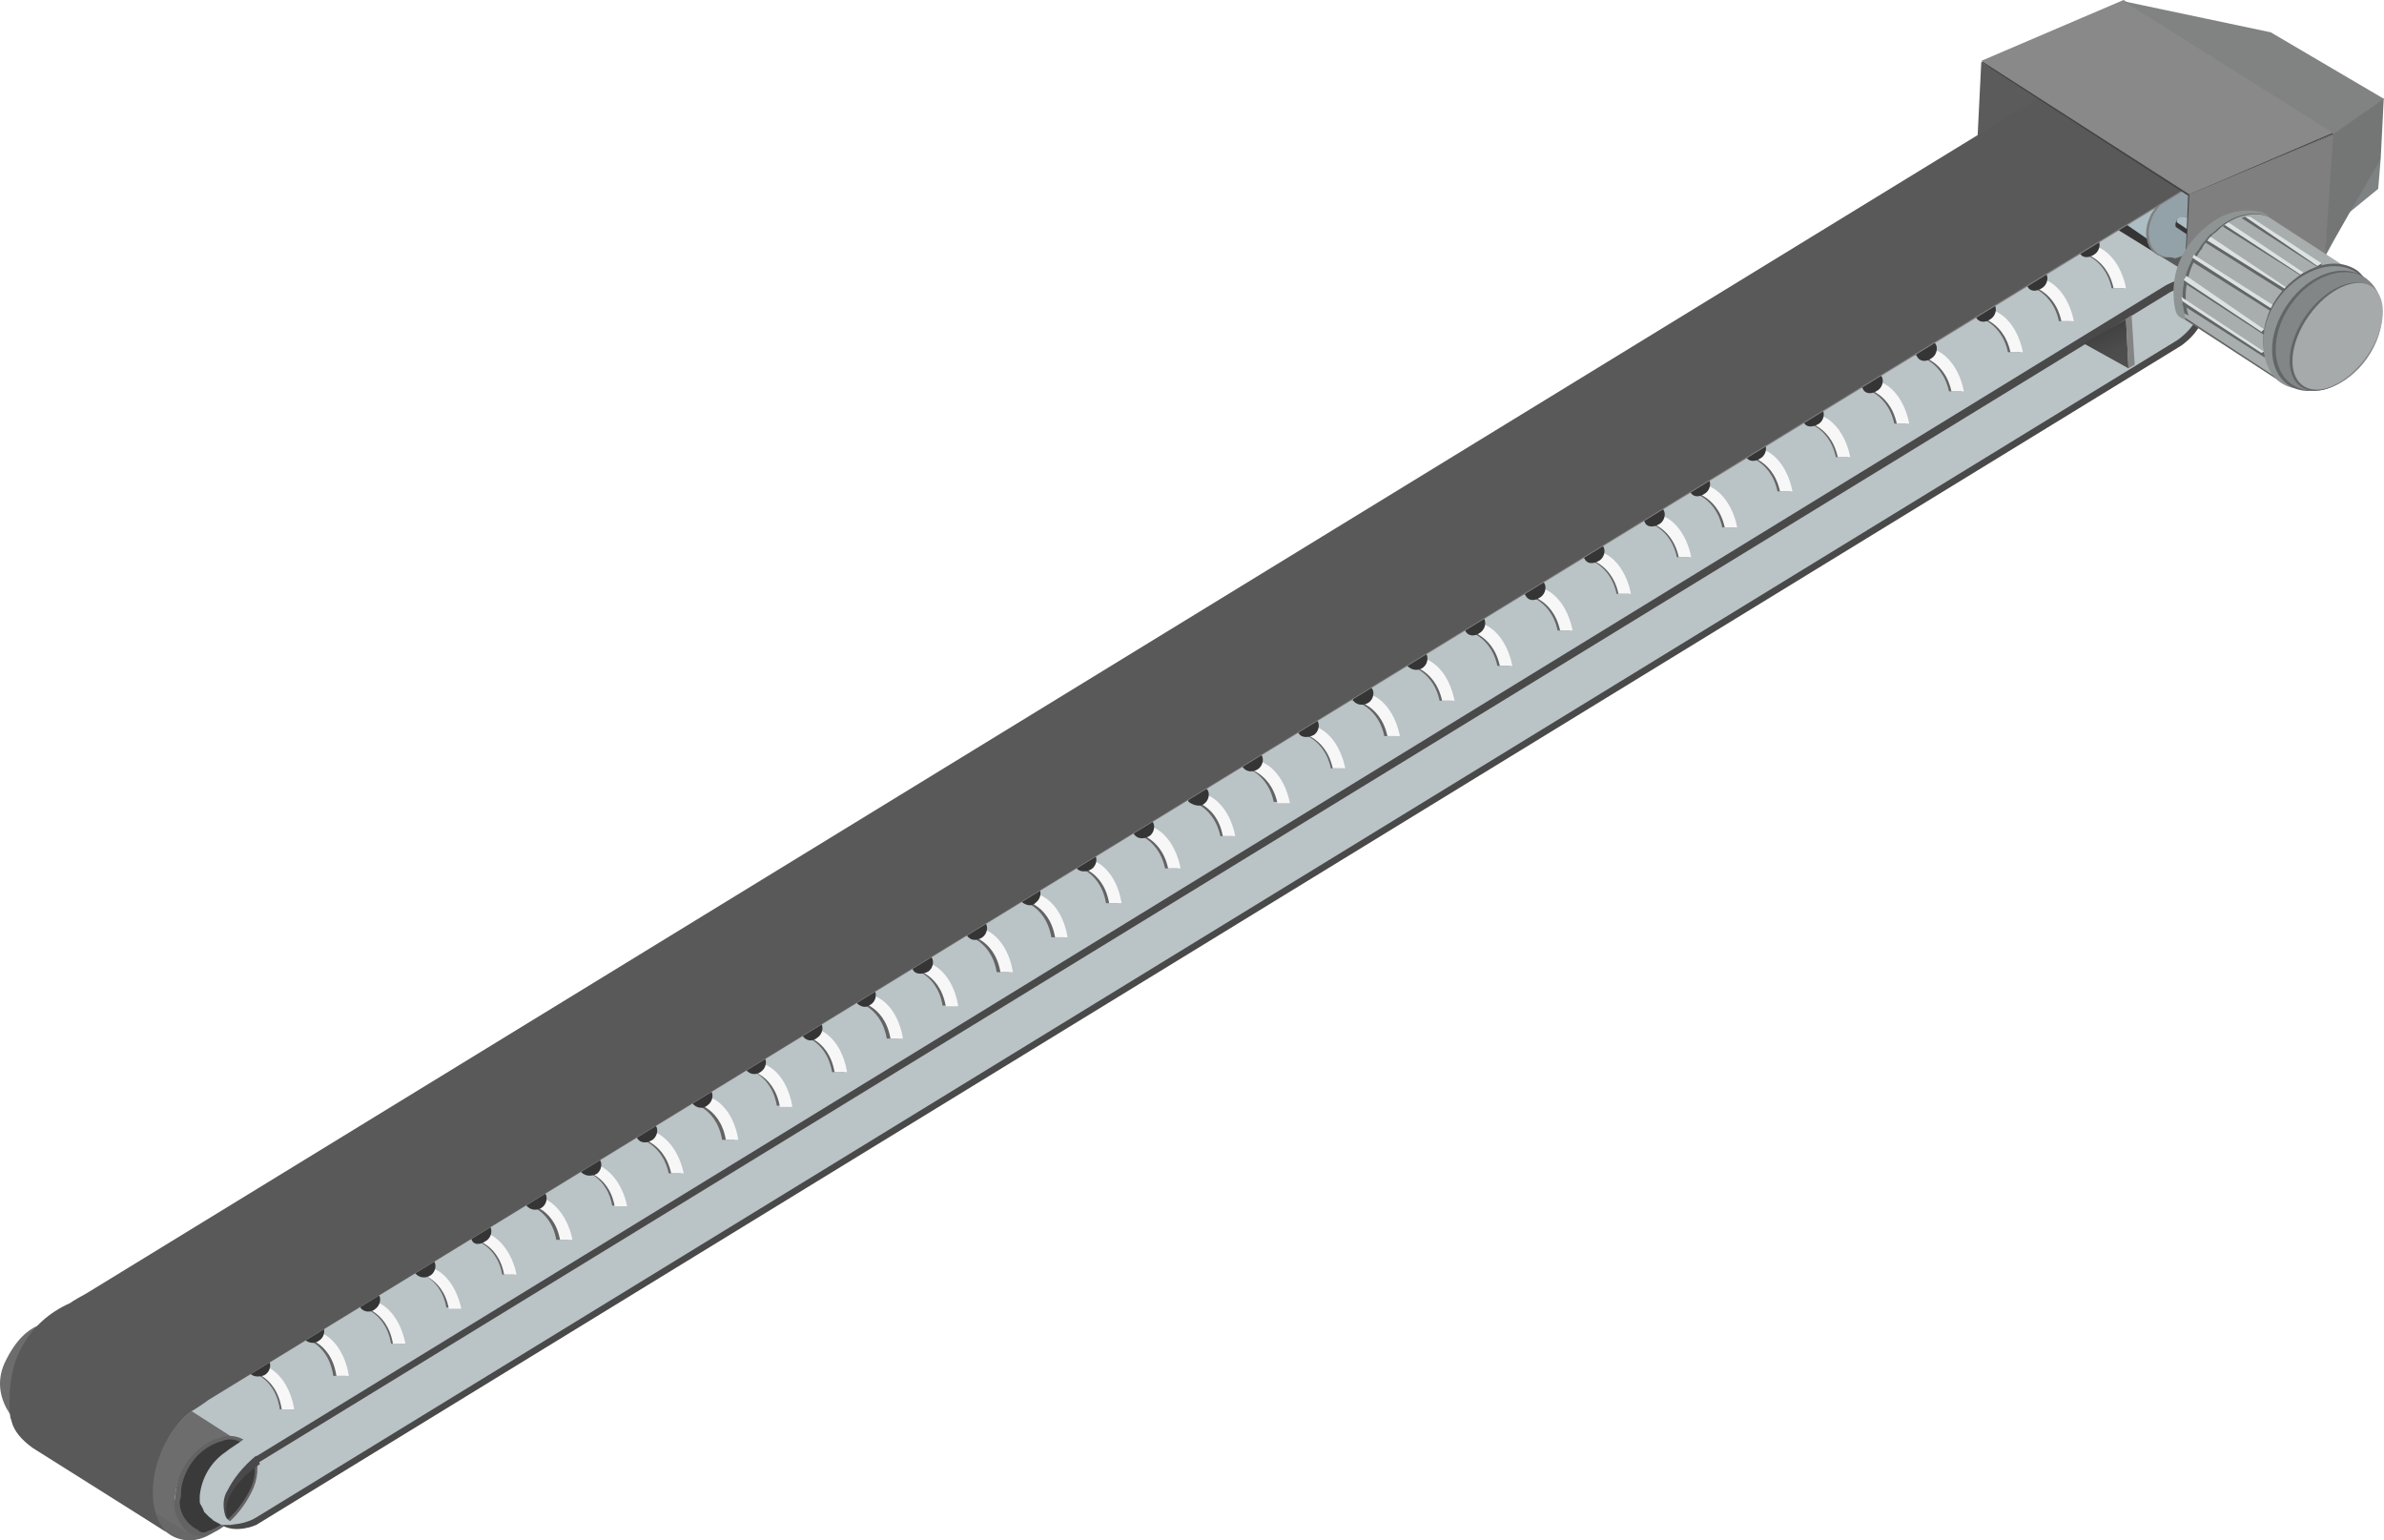 <?xml version="1.0" encoding="utf-8"?>
<svg xmlns="http://www.w3.org/2000/svg" xmlns:xlink="http://www.w3.org/1999/xlink" version="1.1" id="图层_1" x="0px" y="0px" width="866.622px" height="559.975px" viewBox="46.552 0 866.622 559.975" enable-background="new 46.552 0 866.622 559.975" xml:space="preserve">
<g id="主斜井皮带">
	<path fill="#676867" d="M100.193,544.194l4.516,10.839l2.484,2.032c0,0,7.226,6.548,16.936,0L100.193,544.194z"/>
	<polygon fill="#5B5B5B" points="844.451,106.807 825.936,95.516 833.839,81.741 854.161,79.709  "/>
	<polygon fill="#353535" points="811.71,80.839 829.549,92.129 833.613,88.968 816.226,76.775  "/>
	<path fill="#494949" d="M125.936,553.451c0,0,4.064,4.742,13.774,0.903l699.548-428.58c0,0,9.71-6.098,9.259-16.259l-13.774-8.58   L122.774,530.419L125.936,553.451z"/>
	<path fill="#BAC3C6" d="M124.807,551.87c0,0,4.064,4.742,13.774,0.452l699.323-428.581c0,0,9.71-6.097,9.258-16.258l-13.774-8.58   L121.645,529.29L124.807,551.87z"/>
	<path fill="#494949" d="M96.129,490.903c0,0,16.258,41.323,18.291,42c2.032,0.903,25.968-1.129,25.968-1.129l694.806-425.419   c0,0,5.646-3.161,7.226-2.032l0.452-2.936l-45.387-28.226L96.129,490.903z"/>
	<path fill="#BAC3C6" d="M94.548,489.097c0,0,16.258,41.322,18.291,42c2.032,0.903,25.968-1.13,25.968-1.13l694.807-426.096   c0,0,5.645-3.162,7.226-2.032l0.451-2.936l-44.936-27.774L94.548,489.097z"/>
	<g id="链条-8_1_">
		<path fill="#636363" d="M135.419,498.129c0,0,10.839,0.903,12.871,14.226h4.516c0,0-1.581-13.774-12.646-16.484L135.419,498.129z"/>
		<path fill="#F7F7F7" d="M136.097,498.129c0,0,10.839,0.903,12.871,14.226h4.516c0,0-1.581-13.774-12.645-16.484L136.097,498.129z"/>
		<path fill="#353535" d="M137,498.806c-1.129-1.58,5.645-6.548,7.226-4.516c1.129,2.032,0.452,4.516-1.581,5.645    C140.161,500.838,138.129,500.387,137,498.806z"/>
		<path fill="#636363" d="M154.839,485.935c0,0,10.838,0.903,12.871,14.227h4.516c0,0-1.581-13.774-12.419-16.484L154.839,485.935z"/>
		<path fill="#F7F7F7" d="M155.968,485.935c0,0,10.839,0.903,12.871,14.227h4.516c0,0-1.581-13.774-12.419-16.484L155.968,485.935z"/>
		<path fill="#353535" d="M156.645,486.387c-1.129-1.581,5.646-6.549,7.226-4.517c1.129,2.032,0.452,4.517-1.581,5.646    C160.484,488.87,158,487.967,156.645,486.387z"/>
		<path fill="#636363" d="M175.839,474.645c0,0,10.613,0.903,12.871,13.774h4.516c0,0-2.032-13.322-12.419-16.258L175.839,474.645z"/>
		<path fill="#F7F7F7" d="M176.516,474.645c0,0,10.613,0.903,12.871,13.774h4.516c0,0-2.032-13.322-12.419-15.807L176.516,474.645z"/>
		<path fill="#353535" d="M177.419,475.097c-1.129-1.581,5.645-6.098,6.774-4.517c1.129,1.581,0.452,4.064-1.129,5.193    C181.484,477.355,178.548,477.129,177.419,475.097z"/>
		<path fill="#636363" d="M195.936,462c0,0,10.613,0.902,12.871,13.322h4.516c0,0-2.032-13.322-12.646-15.807L195.936,462z"/>
		<path fill="#F7F7F7" d="M196.839,462.451c0,0,10.613,0.903,12.871,13.322h4.516c0,0-2.032-12.871-12.645-15.807L196.839,462.451z"/>
		<path fill="#353535" d="M197.516,462.903c-1.129-1.58,5.645-6.097,6.774-4.516c1.129,1.58,0.452,4.064-1.129,5.193l0,0    C201.129,464.935,198.871,464.484,197.516,462.903z"/>
		<path fill="#636363" d="M216.258,450.032c0,0,10.613,0.902,12.871,13.322h4.516c0,0-2.032-12.871-12.645-15.807L216.258,450.032z"/>
		<path fill="#F7F7F7" d="M216.936,450.032c0,0,10.613,0.902,12.871,13.322h4.516c0,0-2.032-12.871-12.646-15.807L216.936,450.032z"/>
		<path fill="#353535" d="M217.839,450.258c-1.129-1.581,5.645-6.097,6.774-4.517c1.129,1.581,0.452,4.064-1.129,5.193l0,0    C221,452.741,218.516,452.741,217.839,450.258z"/>
		<path fill="#636363" d="M235.903,437.387c0,0,10.613,0.903,12.871,13.322h4.516c0,0-2.033-13.322-12.646-15.807L235.903,437.387z"/>
		<path fill="#F7F7F7" d="M237.258,437.387c0,0,10.613,0.903,12.871,13.322h4.516c0,0-2.032-12.871-12.419-15.807L237.258,437.387z"/>
		<path fill="#353535" d="M237.936,438.29c-1.129-1.581,5.645-6.097,6.774-4.517c1.129,1.581,0.452,4.064-1.129,5.193l0,0    C241.548,440.323,239.291,439.87,237.936,438.29z"/>
		<path fill="#636363" d="M256.226,424.967c0,0,10.613,0.903,12.871,13.323h4.516c0,0-2.032-13.323-12.645-15.807L256.226,424.967z"/>
		<path fill="#F7F7F7" d="M257.129,425.194c0,0,10.613,0.903,12.871,13.322h4.516c0,0-2.032-12.871-12.645-15.807L257.129,425.194z"/>
		<path fill="#353535" d="M257.807,426.097c-1.129-1.581,5.645-6.097,6.774-4.517c1.129,1.581,0.452,4.064-1.129,5.193l0,0    C261.419,427.677,259.387,427.677,257.807,426.097z"/>
		<path fill="#636363" d="M276.323,413.226c0,0,10.613,0.903,13.322,13.322h4.516c0,0-2.032-13.322-12.645-15.807L276.323,413.226z"/>
		<path fill="#F7F7F7" d="M277.226,413.226c0,0,10.613,0.903,13.323,13.322h4.516c0,0-2.032-12.871-12.645-15.807L277.226,413.226z"/>
		<path fill="#353535" d="M278.129,413.677c-1.129-1.58,5.646-6.097,6.774-4.516c1.129,1.58,0.452,4.064-1.129,5.193    C281.742,415.709,279.258,415.709,278.129,413.677z"/>
		<path fill="#636363" d="M296.193,400.58c0,0,10.613,0.903,12.871,13.774h4.516c0,0-2.032-13.774-12.419-16.258L296.193,400.58z"/>
		<path fill="#F7F7F7" d="M297.548,400.58c0,0,10.613,0.903,12.871,13.774h4.516c0,0-1.581-13.774-12.645-16.258L297.548,400.58z"/>
		<path fill="#353535" d="M298.226,401.032c-1.129-1.581,5.646-6.098,6.774-4.517s0.452,4.064-1.129,5.193l0,0    C301.839,403.516,299.355,402.613,298.226,401.032z"/>
		<path fill="#636363" d="M316.064,388.161c0,0,10.613,0.903,12.871,13.773h4.516c0,0-1.581-13.773-12.645-16.258L316.064,388.161z"/>
		<path fill="#F7F7F7" d="M317.193,388.613c0,0,10.613,0.903,12.871,13.774h4.516c0,0-1.581-13.774-12.419-16.258L317.193,388.613z"/>
		<path fill="#353535" d="M317.645,388.838c-1.129-1.58,5.646-6.097,6.774-4.516c1.129,1.58,0.452,4.064-1.129,5.193l0,0    C321.709,390.87,319.226,390.87,317.645,388.838z"/>
		<path fill="#636363" d="M336.161,375.967c0,0,10.613,0.903,12.871,13.774h4.516c0,0-1.581-13.774-12.645-16.258L336.161,375.967z"/>
		<path fill="#F7F7F7" d="M337.064,375.967c0,0,10.613,0.903,12.871,13.774h4.516c0,0-1.581-13.774-12.645-16.258L337.064,375.967z"/>
		<path fill="#353535" d="M338.193,376.419c-1.129-1.581,5.646-6.097,6.774-4.517c1.129,1.581,0.452,4.064-1.129,5.194l0,0    C341.807,378.903,339.548,378.451,338.193,376.419z"/>
		<path fill="#636363" d="M356.032,363.774c0,0,10.613,0.903,12.871,13.774h4.516c0,0-1.581-13.774-12.645-16.258L356.032,363.774z"/>
		<path fill="#F7F7F7" d="M357.387,363.774c0,0,10.613,0.903,12.871,13.774h4.516c0,0-1.581-13.774-12.646-16.258L357.387,363.774z"/>
		<path fill="#353535" d="M357.613,364.226c-1.129-1.581,5.645-6.097,6.774-4.517c1.129,2.032,0.452,4.517-1.581,5.646    C361,366.709,358.968,365.806,357.613,364.226z"/>
		<path fill="#636363" d="M376.355,351.806c0,0,10.613,0.903,12.871,13.774h4.517c0,0-2.033-13.774-12.646-16.258L376.355,351.806z"/>
		<path fill="#F7F7F7" d="M377.484,352.032c0,0,10.613,0.902,12.871,13.773h4.516c0,0-1.581-13.773-12.419-16.258L377.484,352.032z"/>
		<path fill="#353535" d="M378.387,352.484c-1.129-1.581,5.645-6.097,6.774-4.517c1.129,1.581,0.452,4.065-1.129,5.194l0,0    C381.548,354.516,379.064,354.065,378.387,352.484z"/>
		<path fill="#636363" d="M396,339.613c0,0,10.613,0.903,12.871,13.774h4.516c0,0-1.581-13.774-12.646-16.258L396,339.613z"/>
		<path fill="#F7F7F7" d="M397.355,339.613c0,0,10.613,0.903,12.871,13.774h4.517c0,0-1.581-13.774-12.646-16.258L397.355,339.613z"/>
		<path fill="#353535" d="M398.032,340.065c-1.129-1.581,5.645-6.098,6.774-4.517c1.129,1.581,0.452,4.064-1.129,5.193l0,0    C401.645,342.097,399.387,342.097,398.032,340.065z"/>
		<path fill="#636363" d="M415.871,326.967c0,0,10.612,0.903,12.871,13.774h4.516c0,0-2.032-13.774-12.645-16.258L415.871,326.967z"/>
		<path fill="#F7F7F7" d="M417.226,326.967c0,0,10.613,0.903,12.871,13.774h4.517c0,0-1.581-13.774-12.646-16.258L417.226,326.967z"/>
		<path fill="#353535" d="M417.452,327.419c-1.129-1.581,5.645-6.097,6.774-4.517c1.129,1.581,0.452,4.064-1.129,5.194l0,0    C421.517,329.903,419.032,328.999,417.452,327.419z"/>
		<path fill="#636363" d="M435.742,314.548c0,0,10.612,0.903,12.871,13.774h4.516c0,0-2.032-13.774-12.646-16.258L435.742,314.548z"/>
		<path fill="#F7F7F7" d="M436.871,314.548c0,0,10.612,0.903,12.871,13.774h4.516c0,0-1.58-13.774-12.645-16.258L436.871,314.548z"/>
		<path fill="#353535" d="M437.774,315.226c-1.129-1.581,5.645-6.097,6.774-4.517c1.129,1.581,0.451,4.064-1.13,5.193l0,0    C441.387,317.258,438.451,317.032,437.774,315.226z"/>
		<path fill="#636363" d="M456.742,302.355c0,0,10.612,0.903,13.322,13.322h4.517c0,0-2.032-13.322-12.42-15.807L456.742,302.355z"/>
		<path fill="#F7F7F7" d="M457.871,302.355c0,0,10.612,0.903,13.322,13.322h4.517c0,0-2.032-13.322-12.42-15.807L457.871,302.355z"/>
		<path fill="#353535" d="M458.774,303.258c-1.129-1.581,5.645-6.097,6.774-4.517c1.129,1.581,0.451,4.064-1.13,5.193    C461.936,305.29,459.903,304.838,458.774,303.258z"/>
		<path fill="#636363" d="M476.839,290.613c0,0,10.612,0.903,13.322,13.322h4.517c0,0-2.032-13.322-12.646-15.806L476.839,290.613z"/>
		<path fill="#F7F7F7" d="M478.193,290.613c0,0,10.613,0.903,12.871,13.322h4.517c0,0-2.032-13.322-12.646-15.806L478.193,290.613z"/>
		<path fill="#353535" d="M478.646,291.516c-1.129-1.58,5.645-6.097,6.773-4.516c1.13,1.58,0.452,4.064-1.129,5.193    C482.71,293.548,480.226,292.645,478.646,291.516z"/>
		<path fill="#636363" d="M496.258,278.194c0,0,10.613,0.903,13.323,13.322h4.516c0,0-2.032-13.322-12.646-15.807L496.258,278.194z"/>
		<path fill="#F7F7F7" d="M497.613,278.645c0,0,10.612,0.903,13.322,13.323h4.516c0,0-2.032-13.323-12.645-15.807L497.613,278.645z"/>
		<path fill="#353535" d="M498.29,278.871c-1.129-1.581,5.646-6.097,6.774-4.517c1.129,1.581,0.452,4.064-1.129,5.193    C501.903,280.904,499.646,280.677,498.29,278.871z"/>
		<path fill="#636363" d="M517.032,266c0,0,10.613,0.903,13.322,13.322h4.517c0,0-2.032-13.322-12.646-15.807L517.032,266z"/>
		<path fill="#F7F7F7" d="M517.71,266c0,0,10.612,0.903,13.322,13.322h4.517c0,0-2.032-13.322-12.646-15.807L517.71,266z"/>
		<path fill="#353535" d="M518.613,266.451c-1.13-1.58,5.645-6.097,6.773-4.516c1.13,1.58,0.452,4.064-1.129,5.193l0,0    C521.774,268.484,519.29,268.032,518.613,266.451z"/>
		<path fill="#636363" d="M536.451,254.258c0,0,10.613,0.903,13.323,13.322h4.516c0,0-2.032-13.322-12.645-15.806L536.451,254.258z"/>
		<path fill="#F7F7F7" d="M537.581,254.258c0,0,10.612,0.903,13.322,13.322h4.516c0,0-2.032-13.322-12.645-15.806L537.581,254.258z"/>
		<path fill="#353535" d="M538.483,254.709c-1.129-1.58,5.646-6.097,6.774-4.516s0.452,4.064-1.129,5.193    C542.097,256.741,539.613,256.29,538.483,254.709z"/>
		<path fill="#636363" d="M556.549,241.387c0,0,10.612,0.903,13.322,13.322h4.516c0,0-2.032-13.322-12.645-15.806L556.549,241.387z"/>
		<path fill="#F7F7F7" d="M557.451,241.387c0,0,10.613,0.903,13.323,13.322h4.516c0,0-2.032-13.322-12.419-15.806L557.451,241.387z"/>
		<path fill="#353535" d="M558.129,242.065c-1.129-1.581,5.646-6.097,6.774-4.517c1.129,1.581,0.451,4.064-1.129,5.193    C562.193,243.871,559.936,243.871,558.129,242.065z"/>
		<path fill="#636363" d="M577.549,228.741c0,0,10.612,0.903,13.322,13.323h4.516c0,0-2.032-13.323-12.645-15.807L577.549,228.741z"/>
		<path fill="#F7F7F7" d="M578.451,228.741c0,0,10.613,0.903,13.323,13.323h4.516c0,0-2.032-13.323-12.419-15.807L578.451,228.741z"/>
		<path fill="#353535" d="M579.129,229.194c-1.129-1.581,5.646-6.097,6.774-4.517c1.129,1.581,0.451,4.064-1.129,5.194    C582.517,231.677,580.032,231.226,579.129,229.194z"/>
		<path fill="#636363" d="M599.451,215.871c0,0,10.613,0.903,13.323,13.322h4.516c0,0-2.032-13.322-12.645-15.807L599.451,215.871z"/>
		<path fill="#F7F7F7" d="M600.354,215.871c0,0,10.613,0.903,13.323,13.322h4.516c0,0-2.032-13.322-12.419-15.807L600.354,215.871z"/>
		<path fill="#353535" d="M601.032,216.323c-1.129-1.581,5.646-6.097,6.774-4.516c1.129,1.58,0.451,4.064-1.129,5.193    C604.193,218.807,601.936,218.355,601.032,216.323z"/>
		<path fill="#636363" d="M620.903,202.548c0,0,10.613,0.903,13.322,13.323h4.517c0,0-2.032-13.323-12.646-15.807L620.903,202.548z"/>
		<path fill="#F7F7F7" d="M621.581,202.548c0,0,10.612,0.903,13.322,13.323h4.516c0,0-2.032-13.323-12.645-15.807L621.581,202.548z"/>
		<path fill="#353535" d="M622.483,203c-1.129-1.581,5.646-6.097,6.774-4.517c1.129,1.581,0.452,4.064-1.129,5.193    C625.646,205.258,623.387,205.032,622.483,203z"/>
		<path fill="#636363" d="M642.807,189.226c0,0,10.612,0.903,13.322,13.322h4.517c0,0-2.032-13.322-12.646-15.807L642.807,189.226z"/>
		<path fill="#F7F7F7" d="M643.483,189.226c0,0,10.613,0.903,13.323,13.322h4.516c0,0-2.032-13.322-12.645-15.807L643.483,189.226z"/>
		<path fill="#353535" d="M644.387,189.677c-1.129-1.58,5.646-6.097,6.774-4.516c1.129,1.58,0.452,4.064-1.129,5.193    C647.549,191.936,645.064,191.709,644.387,189.677z"/>
		<path fill="#636363" d="M659.29,178.387c0,0,10.613,0.903,13.323,13.322h4.516c0,0-2.032-13.322-12.646-15.806L659.29,178.387z"/>
		<path fill="#F7F7F7" d="M660.193,178.387c0,0,10.613,0.903,13.323,13.322h4.516c0,0-2.032-13.322-12.646-15.806L660.193,178.387z"/>
		<path fill="#353535" d="M660.871,178.613c-1.129-1.58,5.646-6.097,6.774-4.516c1.129,1.58,0.451,4.064-1.129,5.193    C664.032,181.097,661.774,180.645,660.871,178.613z"/>
		<path fill="#636363" d="M679.387,165.29c0,0,10.613,0.903,13.323,13.322h4.516c0,0-2.032-13.322-12.645-15.806L679.387,165.29z"/>
		<path fill="#F7F7F7" d="M680.29,165.29c0,0,10.613,0.903,13.323,13.322h4.516c0,0-2.032-13.322-12.419-15.806L680.29,165.29z"/>
		<path fill="#353535" d="M681.193,165.741c-1.129-1.58,5.646-6.097,6.774-4.516s0.451,4.064-1.129,5.193    C684.354,168.226,681.871,167.775,681.193,165.741z"/>
		<path fill="#636363" d="M700.613,152.871c0,0,10.612,0.903,13.322,13.322h4.516c0,0-2.032-13.322-12.645-15.807L700.613,152.871z"/>
		<path fill="#F7F7F7" d="M701.29,152.871c0,0,10.613,0.903,13.323,13.322h4.516c0,0-2.032-13.322-12.646-15.807L701.29,152.871z"/>
		<path fill="#353535" d="M702.193,153.323c-1.129-1.581,5.646-6.097,6.774-4.516c1.129,1.58,0.451,4.064-1.129,5.193    C705.354,155.58,702.871,155.355,702.193,153.323z"/>
		<path fill="#636363" d="M721.839,140.677c0,0,10.613,0.903,13.322,13.323h4.517c0,0-2.032-13.323-12.646-15.807L721.839,140.677z"/>
		<path fill="#F7F7F7" d="M722.742,140.677c0,0,10.612,0.903,13.322,13.323h4.517c0,0-2.032-13.323-12.42-15.807L722.742,140.677z"/>
		<path fill="#353535" d="M723.646,141.129c-1.129-1.581,5.645-6.097,6.773-4.517c1.129,1.581,0.452,4.064-1.129,5.194    C726.807,143.613,724.322,143.161,723.646,141.129z"/>
		<path fill="#636363" d="M741.71,128.936c0,0,10.612,0.903,13.322,13.322h4.516c0,0-2.031-13.322-12.645-15.807L741.71,128.936z"/>
		<path fill="#F7F7F7" d="M742.613,128.936c0,0,10.612,0.903,13.322,13.322h4.517c0,0-2.033-13.322-12.646-15.807L742.613,128.936z"/>
		<path fill="#353535" d="M743.29,129.387c-1.129-1.58,5.646-6.097,6.774-4.516c1.129,1.58,0.452,4.064-1.129,5.193    C746.678,131.871,744.193,131.419,743.29,129.387z"/>
		<path fill="#636363" d="M763.161,114.709c0,0,10.613,0.903,13.322,13.323H781c0,0-2.032-13.323-12.646-15.807L763.161,114.709z"/>
		<path fill="#F7F7F7" d="M764.064,114.709c0,0,10.613,0.903,13.322,13.323h4.517c0,0-2.032-13.323-12.646-15.807L764.064,114.709z"/>
		<path fill="#353535" d="M764.742,115.161c-1.129-1.581,5.645-6.097,6.774-4.517c1.129,1.581,0.451,4.064-1.13,5.194    C768.129,117.645,765.646,117.194,764.742,115.161z"/>
		<path fill="#636363" d="M781.678,103.419c0,0,10.612,0.903,13.322,13.322h4.517c0,0-2.033-13.322-12.646-15.806L781.678,103.419z"/>
		<path fill="#F7F7F7" d="M782.581,103.419c0,0,10.612,0.903,13.322,13.322h4.516c0,0-2.032-13.322-12.645-15.806L782.581,103.419z"/>
		<path fill="#353535" d="M783.483,103.871c-1.129-1.581,5.646-6.097,6.774-4.517c1.129,1.581,0.452,4.064-1.129,5.193    C786.646,106.355,784.161,105.904,783.483,103.871z"/>
		<path fill="#636363" d="M800.871,91.451c0,0,10.612,0.903,13.322,13.323h4.517c0,0-2.032-13.323-12.646-15.807L800.871,91.451z"/>
		<path fill="#F7F7F7" d="M801.548,91.451c0,0,10.613,0.903,13.323,13.323h4.516c0,0-2.032-13.323-12.645-15.807L801.548,91.451z"/>
		<path fill="#353535" d="M802.452,91.677c-1.13-1.58,5.645-6.097,6.773-4.516c1.129,1.58,0.452,4.064-1.129,5.193    C805.613,94.161,803.129,93.709,802.452,91.677z"/>
	</g>
	<polygon fill="#ADBDC4" points="820.29,65.936 837.903,74.065 829.549,88.516 810.129,75.194  "/>
	<path fill="#7F7F7F" d="M846.032,67.968c0,0-9.258-3.161-17.387,9.709c-1.581,2.936-2.484,6.549-1.581,9.71   c0.452,3.161,3.161,5.646,6.097,6.097c1.129,0,2.484,0,3.161,0c3.161-0.903,6.097-2.483,8.807-4.064L846.032,67.968z"/>
	<path fill="#93A1A8" d="M846.936,67.968c0,0-9.258-3.161-17.388,9.709c-1.58,2.936-2.483,6.549-1.58,9.71   c0.451,3.161,3.161,5.646,6.097,6.097c1.129,0,2.032,0,3.161,0.452c3.161-0.903,6.097-2.484,8.807-4.064L846.936,67.968z"/>
	<path fill="#353535" d="M840.839,78.807L846.483,84l-2.031,3.161l-6.774-4.517C836.774,81.968,837.678,78.355,840.839,78.807z"/>
	<path fill="#ADBDC4" d="M840.839,78.807l6.097,4.064L844,84.904l-6.097-4.064C837.678,80.839,837.678,78.355,840.839,78.807z"/>
	<path fill="#6D6D6D" d="M66.548,481.194c0,0-10.161-2.936-18.29,14.226c-6.774,14.903,8.806,25.968,8.806,25.968l57.355,35.678l0,0   c-5.194-7.227-5.645-15.355-0.903-23.032c2.936-4.065,3.613-5.646,8.129-8.581c1.581-1.129,3.613-2.032,6.097-2.484   c1.581-0.451,3.161,0,4.742,0.452L66.548,481.194z"/>
	<path fill="#636363" d="M122.097,557.967c3.613-1.129,10.613-5.193,15.807-15.354c2.484-4.742,2.936-10.161,1.129-14.903   c-2.032-4.516-7.226-6.774-12.193-5.193c-12.194,3.613-16.258,15.354-16.484,20.322c0,0.903,0,2.032-0.452,2.936   c-0.452,4.742,2.484,9.71,6.774,12.193l0,0C118.709,558.419,120.291,558.645,122.097,557.967z"/>
	<path fill="#3A3A3A" d="M122.097,556.613c3.162-0.903,9.71-4.516,14.903-14.226c2.484-4.517,2.936-9.258,1.129-13.774   c-1.581-4.064-6.774-6.548-10.838-4.742c-11.291,3.161-14.903,14.227-14.903,18.517c0,0.903,0,2.032-0.452,2.936   c-0.452,4.516,2.484,8.807,6.548,10.839l0,0C119.161,557.065,120.742,557.516,122.097,556.613z"/>
	<polygon fill="#5B5B5B" points="765.193,54.645 766.774,22.58 789.129,35.904  "/>
	<path fill="#7F7F7F" d="M54.807,490c4.064-6.774,9.709-12.646,17.387-15.807c1.581-1.129,4.065-2.484,6.097-3.613L791.161,33.871   l52.161,33.645l-721,441.451c-0.452,0.452-5.194,3.613-6.097,4.065c-12.871,9.709-19.419,31.161-9.709,43.58l-47.645-30.71   c-4.064-2.936-6.774-6.097-7.678-9.709c0-0.452,0-1.129-0.451-1.581C50.516,511,50.064,498.129,54.807,490z"/>
	
		<linearGradient id="SVGID_1_" gradientUnits="userSpaceOnUse" x1="2313.681" y1="3713.956" x2="2284.732" y2="3663.802" gradientTransform="matrix(1.904 -0.004 0.004 1.904 -3942.028 -6719.192)">
		<stop offset="0" style="stop-color:#515151"/>
		<stop offset="0.53" style="stop-color:#4C4C4C"/>
		<stop offset="1" style="stop-color:#424242"/>
	</linearGradient>
	<path   com-has-ani="true" com-name="com_switch" fill="#585958" d="M54.581,489.548c3.613-6.774,9.71-12.419,17.387-15.807c1.581-1.129,4.064-2.483,6.097-3.612   L790.71,33.645l52.161,33.646L122.097,508.967c-0.452,0.452-5.193,3.613-6.097,4.065c-12.871,9.709-18.968,33.645-8.807,44.032   l-48.774-30.71c-4.064-2.936-6.774-6.097-7.677-9.71c0-0.451-0.452-1.129-0.452-1.58C49.613,510.548,49.613,497.677,54.581,489.548   z"/>
	
		
	
	
	
		<linearGradient id="SVGID_3_" gradientUnits="userSpaceOnUse" x1="2783.495" y1="3168.328" x2="2779.158" y2="3160.814" gradientTransform="matrix(1.9 0.127 -0.127 1.9 -4065.706 -6238.847)">
		<stop offset="0" style="stop-color:#515151"/>
		<stop offset="0.53" style="stop-color:#4C4C4C"/>
		<stop offset="1" style="stop-color:#424242"/>
	</linearGradient>
	<polygon fill="url(#SVGID_3_)" points="804.032,124.871 819.387,116.065 820.29,133.904  "/>
	<polygon fill="#848484" points="822.549,132.548 820.29,133.904 819.387,116.065 821.419,114.484  "/>
	<polygon fill="#424242" points="766.774,22.58 818.483,0.451 895.032,48.548 841.968,71.129  "/>
	<polygon fill="#898989" points="766.774,22.129 818.483,0 895.032,48.097 842.419,70.677  "/>
	<polygon fill="#424242" points="891.646,94.161 895.032,48.548 841.968,71.129 840.387,109.516 843.549,110.419 846.936,113.58     "/>
	<polygon fill="#7F7F7F" points="891.646,93.709 895.483,48.548 842.419,70.677 840.387,109.516 843.549,109.968 846.936,113.58     "/>
	<polygon fill="#7E8282" points="911.064,68.645 911.968,57.807 903.839,67.065 898.646,78.807  "/>
	<path fill="#747575" d="M911.968,57.807c0,0-20.322,34.773-20.322,35.902l3.161-45.387l18.29-12.646L911.968,57.807L911.968,57.807   z"/>
	<polygon fill="#818282" points="913.097,35.904 895.032,48.548 818.483,0.451 872,11.741  "/>
	<path fill="#494949" d="M139.484,551.87l0.452,2.032c-1.581,1.13-3.613,1.581-6.097,1.581c-2.032,0-3.613-0.451-5.646-0.903   c-2.935-1.129-4.516-2.936-6.548-4.516c-1.129-1.13-2.032-2.484-2.032-3.613l4.742-2.936l4.742-12.419l9.258-4.065l-0.452-1.58   l3.161,6.774c0,0-13.323,8.58-12.193,17.839C128.871,558.419,139.484,551.87,139.484,551.87z"/>
	<path fill="#BAC3C6" d="M130.452,517.097l4.742,6.097c-2.032,1.58-4.516,2.936-6.774,4.741c-5.194,3.613-8.581,9.259-9.258,15.807   c0,0,0,0.452,0,0.903c0,0.452,0,0.903,0,0.903c0,0.451,0,1.129,0.452,1.581l0,0c0.452,0.902,0.903,1.58,1.129,2.483l0.903,0.903   c0.452,0.451,0.903,0.903,0.903,0.903l1.129,0.903l0.452,0.451c0.903,0.452,2.032,1.129,2.936,1.581h0.452h0.452   c0.903,0,1.581,0,2.484,0l2.032-0.452c-1.129,0-2.936-1.129-3.613-2.032l-0.452-0.903l0,0c-0.903-3.161-0.903-6.548,0.903-9.258   c1.581-3.161,4.742-8.129,11.29-13.322l0.903-5.646L137,517.097H130.452z"/>
</g>
<g id="主斜井电机">
	<polygon fill="#626264" points="870.646,79.709 905.419,102.29 876.742,139.548 839.936,115.613 837.903,104.323 846.936,87.387    854.839,80.387 863.871,78.355  "/>
	<polygon   com-has-ani="true" com-name="com_switch" fill="#A8ADAD" points="870.419,78.355 905.871,101.387 873.129,136.613 840.387,115.161 837.678,103.194 846.936,86.484    855.29,79.709 863.419,77.226  "/>
	<path fill="#626666" d="M838.354,112.904c0,0-6.548-17.388,13.323-31.839c5.193-3.613,11.741-4.742,17.839-3.161l2.935,1.129   c-1.129-0.452-2.483-0.452-3.161-0.903c-5.645-0.903-10.839,0.903-15.354,4.516c-0.903,0.903-2.032,2.032-2.936,2.484l-2.032,2.483   c-0.903,0.903-1.581,1.581-2.032,2.936L846.483,91c-4.516,6.548-6.548,14.903-4.741,22.58l0.451,1.129L838.354,112.904z"/>
	<path fill="#8E9393" d="M839.483,115.613c-0.902-0.451-1.58-1.129-2.031-2.483c-1.13-4.742-3.613-20.549,13.773-32.742   c5.193-3.612,11.742-4.742,17.839-3.161L872,78.807c-1.129-0.452-2.483-0.452-3.161-0.903C863.193,77,858,78.807,853.484,82.419   c-1.13,0.903-2.032,2.032-3.613,2.936l-2.032,2.484c-0.903,0.902-1.581,2.032-2.032,2.936l-0.452,0.451   c-4.516,6.549-6.548,14.903-4.741,22.581l0.451,2.483L839.483,115.613z"/>
	<polygon fill="#626666" points="872.678,112 873.129,111.097 872,112 843.549,93.709 843.322,95.065 872,113.129  "/>
	<polygon fill="#DCE1E2" points="873.129,111.097 872,112 843.549,93.709 844,92.58  "/>
	<polygon fill="#626666" points="878.097,105 878.097,104.775 877.193,105 848.968,87.387 848.064,88.065 877.193,106.355  "/>
	<polygon fill="#DCE1E2" points="878.097,104.775 877.193,105 848.968,87.387 850.097,86.032  "/>
	<polygon fill="#626666" points="869.517,120.807 869.517,119.677 868.613,120.58 840.387,101.839 840.387,102.741 869.517,121.709     "/>
	<polygon fill="#DCE1E2" points="869.517,119.677 868.613,120.58 840.387,101.839 841.29,100.258  "/>
	<polygon fill="#626666" points="869.968,128.936 869.517,127.807 868.613,128.258 839.936,109.516 839.936,110.871    869.968,130.065  "/>
	<polygon fill="#DCE1E2" points="869.517,127.807 868.613,128.258 839.936,109.516 839.483,107.936  "/>
	<polygon fill="#626666" points="884.419,100.258 883.968,99.129 882.839,99.807 855.29,81.741 854.613,82.419 883.742,100.709  "/>
	<polygon fill="#DCE1E2" points="883.968,99.129 882.839,99.807 855.29,81.741 856.646,80.839  "/>
	<polygon fill="#626666" points="890.517,97.323 890.517,95.741 888.936,96.645 862.742,78.807 861.387,79.258 889.387,97.323  "/>
	<polygon fill="#DCE1E2" points="890.517,95.741 888.936,96.645 862.742,78.807 864.549,78.807  "/>
	<path fill="#626264" d="M903.161,128.936c-7.678,10.612-19.871,14.451-27.548,9.258c-7.678-5.193-8.581-19.419-1.581-29.581   c7.226-10.612,20.549-16.483,29.581-10.161C911.064,104.775,910.387,118.548,903.161,128.936z"/>
	<path fill="#8E9393" d="M903.161,129.839c-7.678,10.612-19.871,14.451-27.548,9.258c-7.678-5.193-8.581-19.42-1.581-29.581   c7.226-10.612,20.549-16.483,29.581-10.161C911.517,105,910.387,118.775,903.161,129.839z"/>
	
		<ellipse transform="matrix(-0.818 -0.576 0.576 -0.818 1552.528 732.832)" fill="#626666" cx="892.324" cy="120.54" rx="16.934" ry="23.935"/>
	
		<ellipse transform="matrix(-0.818 -0.576 0.576 -0.818 1554.448 733.923)" fill="#838687" cx="893.457" cy="120.781" rx="16.934" ry="23.483"/>
	
		<ellipse transform="matrix(-0.818 -0.576 0.576 -0.818 1557.8 738.839)" fill="#626666" cx="895.9" cy="122.732" rx="13.323" ry="22.13"/>
	
		<ellipse transform="matrix(-0.818 -0.576 0.576 -0.818 1559.358 738.929)" fill="#A6AAAB" cx="896.747" cy="122.417" rx="12.871" ry="21.903"/>
</g>
</svg>